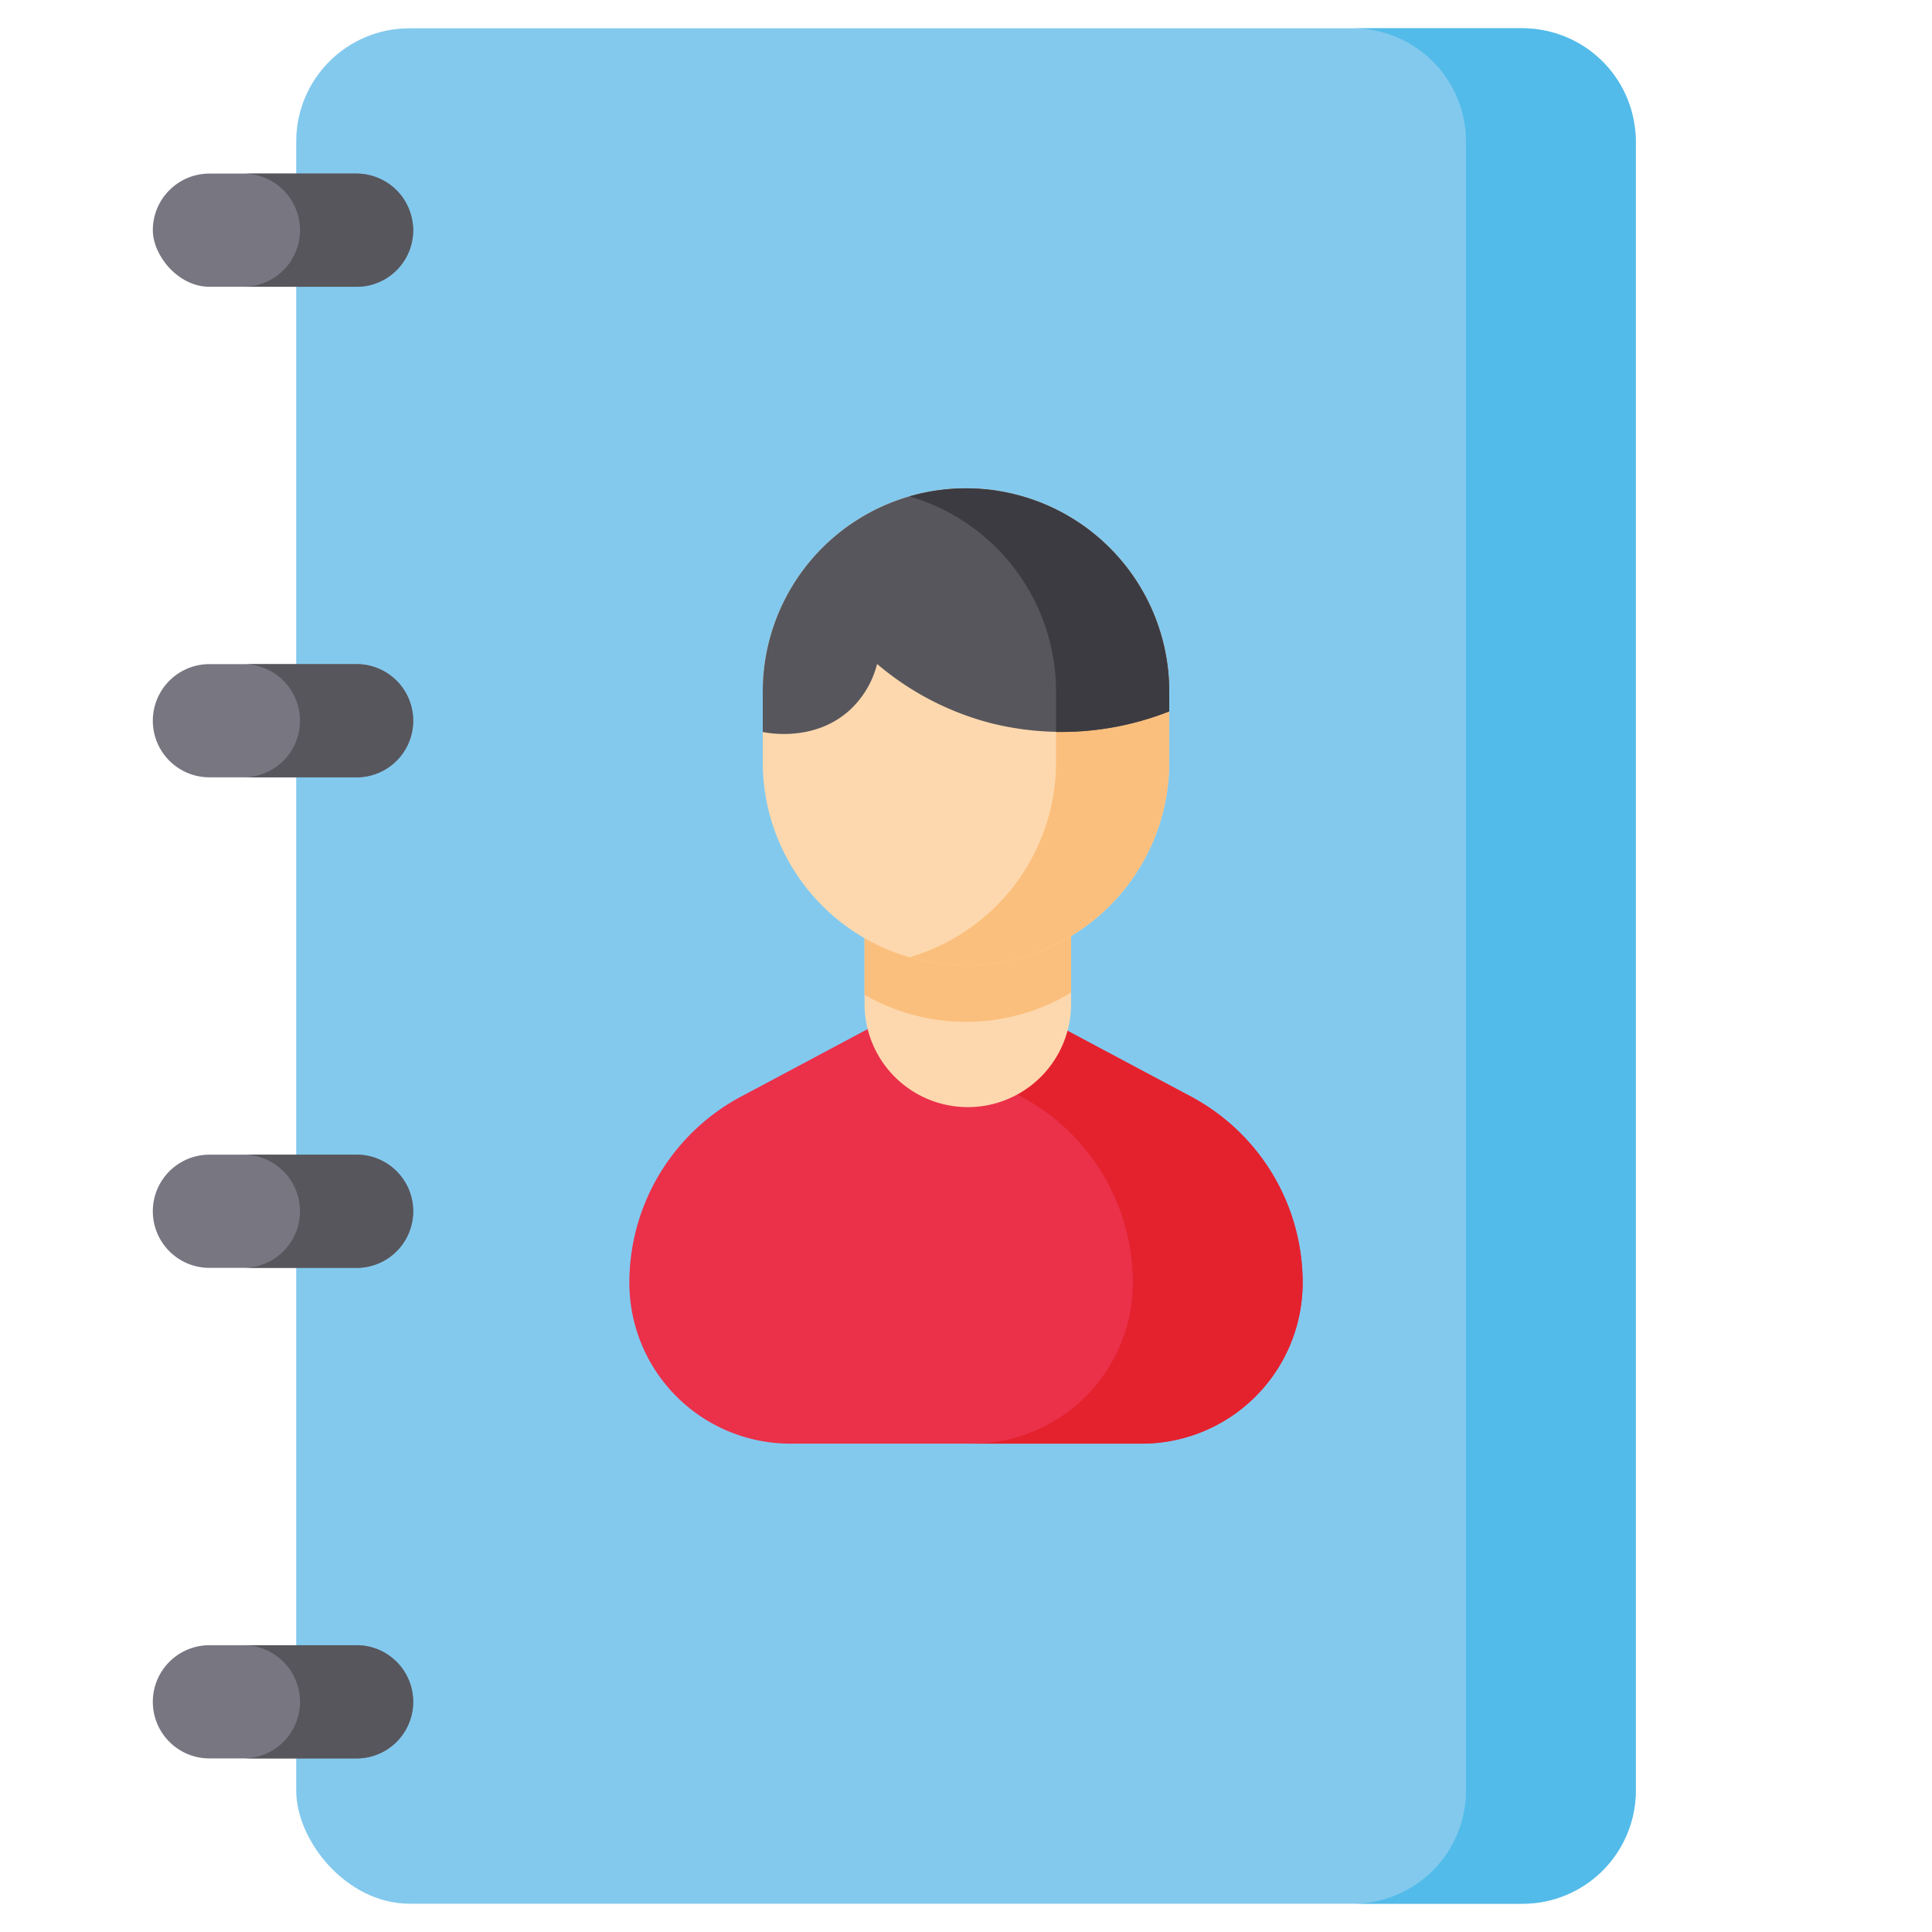<svg xmlns="http://www.w3.org/2000/svg" data-name="Layer 1" viewBox="0 0 512 512"><rect width="355" height="497" x="78.5" y="7.5" fill="#83c9ee" rx="30"/><path fill="#52bbe9" d="M403.5 7.5h-45a30 30 0 0130 30v437a30 30 0 01-30 30h45a30 30 0 0030-30v-437a30 30 0 00-30-30z"/><path fill="#eb304a" d="M302.563 382.58h-93.126a42.65 42.65 0 01-42.65-42.65 55.9 55.9 0 0129.609-49.33L256 258.832l59.604 31.766a55.9 55.9 0 0129.61 49.332 42.65 42.65 0 01-42.65 42.65z"/><path fill="#e4222e" d="M315.604 290.6L256 258.832l-22.5 11.992 37.104 19.774a55.9 55.9 0 0129.609 49.332 42.65 42.65 0 01-42.65 42.65h45a42.65 42.65 0 0042.65-42.65 55.9 55.9 0 00-29.609-49.332z"/><path fill="#fdd8ae" d="M283.85 241.66v24.37a27.37 27.37 0 01-54.74 0v-24.37a3.329 3.329 0 013.33-3.33h48.08a3.329 3.329 0 013.33 3.33z"/><path fill="#fbbf7d" d="M283.85 241.66v21.4a53.897 53.897 0 01-54.74.56v-21.96a3.329 3.329 0 013.33-3.33h48.08a3.329 3.329 0 013.33 3.33z"/><path fill="#fdd8ae" d="M309.86 183.27v18.68a53.86 53.86 0 11-107.72 0v-18.68a53.86 53.86 0 01107.72 0z"/><path fill="#fbbf7d" d="M294.08 145.19A53.848 53.848 0 00241 131.553a53.851 53.851 0 0138.86 51.717v18.68A53.88 53.88 0 01241 253.676a53.85 53.85 0 0068.86-51.726v-18.68a53.682 53.682 0 00-15.78-38.08z"/><path fill="#57565c" d="M309.86 183.27v5.23l-.01.03a77.412 77.412 0 01-47.15 3.14 76.01 76.01 0 01-30.26-15.71 24.976 24.976 0 01-7.32 12.29c-9.25 8.35-21.48 6.05-22.97 5.74l-.01-.02v-10.7a53.86 53.86 0 01107.72 0z"/><path fill="#3c3b41" d="M309.86 183.27v5.23l-.01.03a78.786 78.786 0 01-29.99 5.45v-10.71A53.86 53.86 0 00241 131.55c.6-.17 1.19-.34 1.8-.49a53.012 53.012 0 015.53-1.09q.945-.135 1.89-.24c.54-.06 1.09-.11 1.64-.15.18-.02.36-.03.54-.04.38-.03.77-.05 1.16-.06.32-.02.65-.03.98-.04.48-.01.97-.02 1.46-.02a53.859 53.859 0 0153.86 53.85z"/><path fill="#787681" d="M55.5 176h39a15 15 0 0115 15 15 15 0 01-15 15h-39a15 15 0 01-15-15 15 15 0 0115-15z"/><path fill="#57565c" d="M94.5 176h-30a15 15 0 110 30h30a15 15 0 100-30z"/><path fill="#787681" d="M55.5 306h39a15 15 0 0115 15 15 15 0 01-15 15h-39a15 15 0 01-15-15 15 15 0 0115-15z"/><path fill="#57565c" d="M94.5 306h-30a15 15 0 110 30h30a15 15 0 100-30z"/><rect width="69" height="30" x="40.5" y="46" fill="#787681" rx="15"/><path fill="#57565c" d="M94.5 46h-30a15 15 0 010 30h30a15 15 0 100-30z"/><path fill="#787681" d="M55.5 436h39a15 15 0 0115 15 15 15 0 01-15 15h-39a15 15 0 01-15-15 15 15 0 0115-15z"/><path fill="#57565c" d="M94.5 436h-30a15 15 0 010 30h30a15 15 0 000-30z"/></svg>